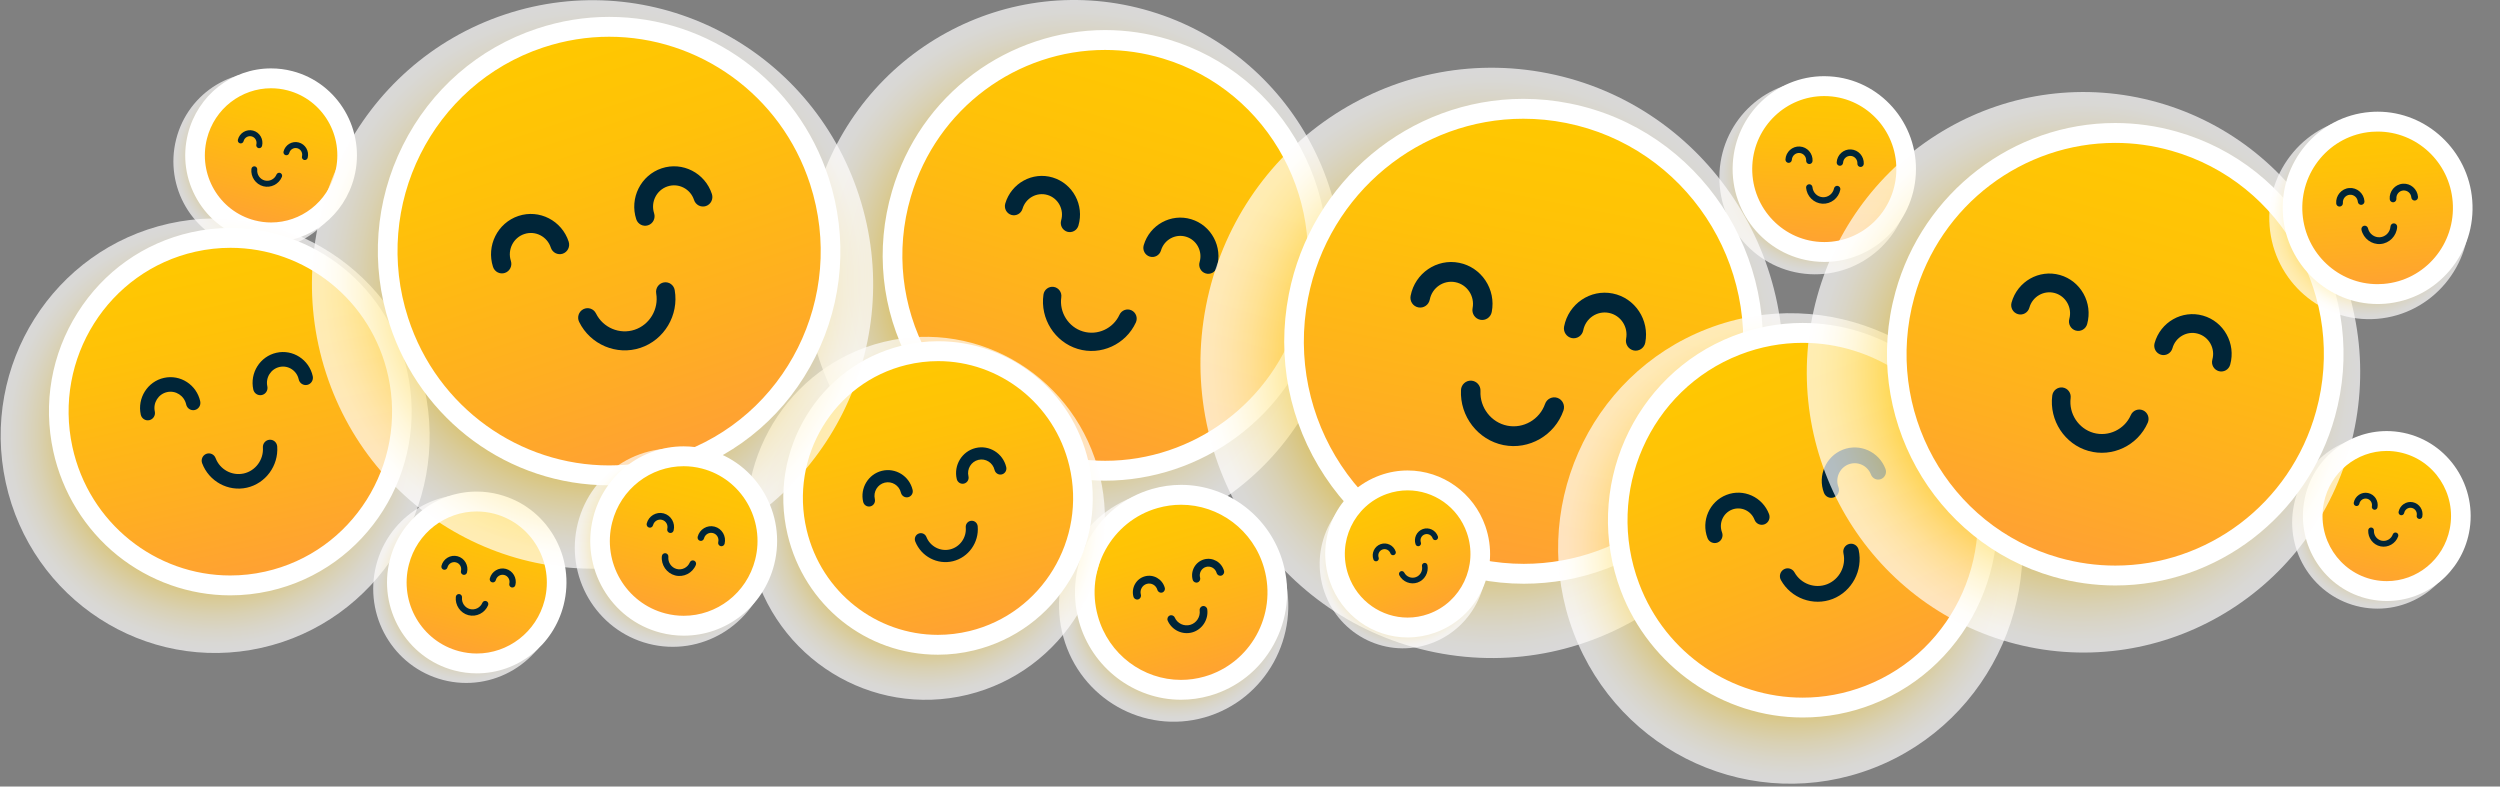 <svg width="89" height="28" viewBox="0 0 89 28" fill="none" xmlns="http://www.w3.org/2000/svg">
<rect x="0" y="0" width="89" height="28" fill="#808080" stroke="none"/>
<path opacity="0.7" d="M68.008 6.514C67.903 8.414 66.296 9.867 64.42 9.76C62.544 9.653 61.11 8.026 61.215 6.126C61.321 4.226 62.927 2.772 64.803 2.88C66.679 2.987 68.114 4.614 68.008 6.514Z" fill="url(#paint0_radial_2575_209267)"/>
<path d="M64.948 8.971C64.893 8.971 64.838 8.969 64.782 8.966C64.005 8.921 63.291 8.573 62.772 7.985C62.254 7.397 61.992 6.639 62.036 5.852C62.123 4.29 63.4 3.066 64.944 3.066C64.999 3.066 65.054 3.068 65.11 3.071C65.888 3.115 66.601 3.464 67.12 4.052C67.638 4.64 67.9 5.397 67.856 6.185C67.769 7.747 66.492 8.971 64.948 8.971Z" fill="url(#paint1_linear_2575_209267)"/>
<path d="M64.942 3.42C64.991 3.42 65.04 3.421 65.089 3.424C66.504 3.505 67.586 4.732 67.506 6.165C67.429 7.548 66.298 8.617 64.947 8.617C64.898 8.617 64.849 8.616 64.8 8.613C63.386 8.532 62.304 7.305 62.383 5.872C62.46 4.489 63.592 3.42 64.942 3.42ZM64.942 2.712C63.214 2.712 61.783 4.083 61.686 5.832C61.585 7.652 62.964 9.217 64.761 9.319C64.823 9.323 64.885 9.325 64.947 9.325C66.675 9.325 68.106 7.954 68.203 6.205C68.305 4.385 66.925 2.82 65.128 2.718C65.066 2.714 65.004 2.712 64.942 2.712Z" fill="white"/>
<path d="M64.406 5.84C64.344 5.837 64.296 5.782 64.299 5.718C64.307 5.576 64.199 5.454 64.059 5.446C63.919 5.438 63.798 5.547 63.79 5.689C63.787 5.753 63.733 5.802 63.67 5.798C63.607 5.795 63.559 5.74 63.562 5.676C63.577 5.407 63.806 5.2 64.072 5.216C64.338 5.231 64.542 5.462 64.527 5.732C64.523 5.795 64.469 5.844 64.406 5.84Z" fill="#002538"/>
<path d="M66.23 5.944C66.167 5.941 66.119 5.886 66.123 5.823C66.131 5.68 66.023 5.558 65.883 5.55C65.742 5.542 65.622 5.651 65.614 5.793C65.61 5.857 65.556 5.906 65.494 5.902C65.431 5.899 65.383 5.844 65.386 5.78C65.401 5.511 65.63 5.304 65.895 5.32C66.161 5.335 66.365 5.566 66.35 5.836C66.347 5.899 66.293 5.948 66.23 5.944Z" fill="#002538"/>
<path d="M64.876 7.252C64.573 7.234 64.324 6.99 64.297 6.684C64.291 6.621 64.338 6.565 64.4 6.559C64.463 6.553 64.518 6.6 64.524 6.664C64.541 6.857 64.698 7.01 64.889 7.021C65.08 7.032 65.253 6.897 65.291 6.708C65.304 6.645 65.364 6.605 65.426 6.618C65.488 6.63 65.527 6.691 65.515 6.754C65.454 7.055 65.179 7.269 64.876 7.252Z" fill="#002538"/>
<path opacity="0.7" d="M87.608 19.205C87.275 20.868 85.674 21.943 84.032 21.606C82.39 21.268 81.329 19.647 81.662 17.984C81.995 16.321 83.596 15.246 85.237 15.583C86.879 15.921 87.941 17.542 87.608 19.205Z" fill="url(#paint2_radial_2575_209267)"/>
<path d="M84.971 21.042C84.795 21.042 84.618 21.024 84.444 20.988C83.754 20.846 83.16 20.441 82.771 19.846C82.382 19.252 82.244 18.539 82.384 17.84C82.633 16.6 83.718 15.7 84.966 15.7C85.141 15.7 85.319 15.718 85.492 15.753C86.183 15.895 86.777 16.301 87.166 16.895C87.555 17.49 87.692 18.202 87.552 18.901C87.304 20.142 86.218 21.042 84.971 21.042Z" fill="url(#paint3_linear_2575_209267)"/>
<path d="M84.967 16.054C85.118 16.054 85.271 16.069 85.424 16.101C86.662 16.355 87.462 17.578 87.211 18.831C86.991 19.93 86.038 20.688 84.972 20.688C84.821 20.688 84.668 20.673 84.515 20.642C83.277 20.387 82.477 19.165 82.728 17.911C82.948 16.812 83.902 16.054 84.967 16.054ZM84.967 15.346C83.554 15.346 82.324 16.366 82.043 17.77C81.716 19.405 82.763 21.004 84.376 21.335C84.573 21.375 84.773 21.396 84.972 21.396C86.385 21.396 87.615 20.377 87.896 18.972C88.223 17.338 87.177 15.738 85.563 15.407C85.367 15.367 85.166 15.346 84.967 15.346Z" fill="white"/>
<path d="M84.518 18.146C84.463 18.134 84.427 18.08 84.439 18.024C84.463 17.9 84.384 17.778 84.261 17.753C84.138 17.728 84.018 17.808 83.993 17.933C83.982 17.989 83.928 18.025 83.873 18.013C83.818 18.002 83.783 17.948 83.794 17.892C83.841 17.656 84.069 17.503 84.301 17.551C84.534 17.599 84.685 17.83 84.638 18.065C84.627 18.121 84.573 18.157 84.518 18.146Z" fill="#002538"/>
<path d="M86.114 18.473C86.059 18.462 86.023 18.408 86.035 18.352C86.06 18.228 85.98 18.106 85.857 18.081C85.734 18.055 85.614 18.136 85.589 18.261C85.578 18.316 85.524 18.352 85.469 18.341C85.414 18.33 85.379 18.275 85.39 18.22C85.437 17.984 85.665 17.831 85.897 17.879C86.13 17.927 86.281 18.157 86.234 18.393C86.223 18.449 86.169 18.485 86.114 18.473Z" fill="#002538"/>
<path d="M84.748 19.451C84.483 19.397 84.294 19.149 84.309 18.876C84.312 18.819 84.36 18.775 84.416 18.779C84.472 18.782 84.515 18.83 84.512 18.887C84.502 19.059 84.621 19.215 84.789 19.249C84.956 19.284 85.126 19.187 85.183 19.025C85.202 18.971 85.26 18.944 85.313 18.963C85.366 18.982 85.394 19.041 85.375 19.095C85.283 19.352 85.014 19.506 84.748 19.451Z" fill="#002538"/>
<path opacity="0.7" d="M47.413 12.46C45.907 17.593 40.577 20.517 35.509 18.992C30.442 17.466 27.556 12.069 29.062 6.936C30.568 1.804 35.896 -1.121 40.963 0.404C46.031 1.93 48.919 7.328 47.413 12.46Z" fill="url(#paint4_radial_2575_209267)"/>
<path d="M39.344 16.758C38.616 16.758 37.889 16.65 37.185 16.438C35.248 15.855 33.65 14.542 32.688 12.742C31.725 10.942 31.512 8.87 32.087 6.907C33.035 3.679 36.016 1.424 39.338 1.424C40.066 1.424 40.792 1.531 41.496 1.743C43.435 2.327 45.032 3.639 45.995 5.44C46.958 7.24 47.171 9.312 46.595 11.274C45.648 14.503 42.666 16.758 39.344 16.758Z" fill="url(#paint5_linear_2575_209267)"/>
<path d="M39.34 1.778C40.021 1.778 40.714 1.876 41.399 2.083C45.222 3.233 47.398 7.303 46.262 11.174C45.331 14.349 42.459 16.404 39.346 16.404C38.665 16.404 37.973 16.306 37.287 16.099C33.466 14.949 31.289 10.879 32.425 7.008C33.356 3.833 36.229 1.778 39.34 1.778ZM39.341 1.07C37.67 1.07 36.005 1.625 34.651 2.632C33.252 3.673 32.251 5.117 31.755 6.807C31.152 8.86 31.375 11.028 32.383 12.911C33.39 14.794 35.061 16.167 37.088 16.778C37.825 16.999 38.585 17.112 39.346 17.112C41.017 17.112 42.683 16.557 44.036 15.55C45.435 14.509 46.436 13.065 46.932 11.375C47.535 9.322 47.312 7.154 46.304 5.271C45.297 3.388 43.626 2.015 41.598 1.404C40.862 1.183 40.102 1.07 39.341 1.07Z" fill="white"/>
<path d="M37.993 8.25C37.824 8.198 37.727 8.018 37.777 7.846C37.89 7.462 37.673 7.056 37.294 6.942C36.915 6.828 36.515 7.048 36.402 7.432C36.352 7.604 36.173 7.702 36.003 7.651C35.834 7.599 35.737 7.419 35.787 7.247C36.001 6.519 36.759 6.103 37.477 6.319C38.195 6.536 38.606 7.303 38.392 8.031C38.342 8.203 38.163 8.301 37.993 8.25Z" fill="#002538"/>
<path d="M42.922 9.734C42.752 9.683 42.655 9.502 42.706 9.33C42.819 8.946 42.602 8.541 42.223 8.427C41.844 8.313 41.444 8.533 41.331 8.917C41.281 9.089 41.102 9.187 40.932 9.135C40.762 9.084 40.666 8.903 40.716 8.731C40.929 8.004 41.687 7.588 42.406 7.804C43.124 8.02 43.534 8.788 43.321 9.516C43.27 9.688 43.092 9.786 42.922 9.734Z" fill="#002538"/>
<path d="M38.369 12.422C37.55 12.175 37.024 11.344 37.147 10.488C37.172 10.311 37.335 10.188 37.51 10.213C37.685 10.239 37.807 10.404 37.782 10.581C37.705 11.12 38.036 11.644 38.552 11.799C39.069 11.955 39.628 11.699 39.854 11.205C39.929 11.043 40.12 10.972 40.28 11.047C40.441 11.123 40.511 11.316 40.437 11.479C40.078 12.263 39.189 12.669 38.369 12.422Z" fill="#002538"/>
<path opacity="0.7" d="M63.284 14.953C62.175 20.645 56.719 24.349 51.1 23.226C45.48 22.102 41.825 16.577 42.934 10.886C44.042 5.194 49.496 1.489 55.116 2.612C60.735 3.735 64.393 9.261 63.284 14.953Z" fill="url(#paint6_radial_2575_209267)"/>
<path d="M54.248 20.427C53.717 20.427 53.182 20.374 52.657 20.269C48.238 19.386 45.352 15.025 46.224 10.548C46.977 6.68 50.345 3.873 54.231 3.873C54.761 3.873 55.296 3.926 55.821 4.031C57.962 4.459 59.811 5.706 61.026 7.542C62.241 9.378 62.677 11.584 62.255 13.752C61.501 17.62 58.134 20.427 54.248 20.427Z" fill="url(#paint7_linear_2575_209267)"/>
<path d="M54.231 4.227C54.733 4.227 55.242 4.276 55.753 4.378C59.992 5.225 62.748 9.392 61.912 13.684C61.177 17.458 57.908 20.073 54.248 20.073C53.746 20.073 53.236 20.024 52.725 19.922C48.487 19.075 45.73 14.909 46.566 10.617C47.302 6.842 50.572 4.227 54.231 4.227ZM54.232 3.519H54.231C50.178 3.519 46.667 6.447 45.881 10.479C45.441 12.741 45.896 15.041 47.163 16.955C48.43 18.87 50.357 20.17 52.59 20.616C53.137 20.726 53.695 20.781 54.248 20.781C58.3 20.781 61.812 17.854 62.598 13.821C63.507 9.152 60.497 4.605 55.888 3.684C55.342 3.574 54.784 3.519 54.232 3.519Z" fill="white"/>
<path d="M52.698 11.384C52.51 11.347 52.387 11.162 52.424 10.971C52.507 10.545 52.233 10.13 51.812 10.046C51.392 9.962 50.983 10.24 50.9 10.666C50.862 10.857 50.68 10.981 50.491 10.943C50.303 10.906 50.18 10.721 50.218 10.53C50.375 9.723 51.151 9.196 51.947 9.356C52.743 9.515 53.264 10.3 53.106 11.107C53.069 11.298 52.886 11.422 52.698 11.384Z" fill="#002538"/>
<path d="M58.163 12.477C57.975 12.439 57.852 12.254 57.889 12.063C57.972 11.637 57.698 11.223 57.277 11.139C56.857 11.055 56.447 11.333 56.364 11.758C56.327 11.949 56.145 12.073 55.956 12.036C55.768 11.998 55.645 11.813 55.682 11.622C55.84 10.815 56.615 10.289 57.412 10.448C58.208 10.607 58.728 11.393 58.571 12.2C58.534 12.39 58.351 12.514 58.163 12.477Z" fill="#002538"/>
<path d="M53.524 15.845C52.616 15.664 51.965 14.821 52.011 13.885C52.02 13.691 52.184 13.542 52.375 13.551C52.567 13.561 52.715 13.726 52.705 13.92C52.676 14.509 53.086 15.04 53.659 15.154C54.231 15.269 54.81 14.936 55.004 14.38C55.068 14.196 55.267 14.101 55.448 14.165C55.629 14.23 55.723 14.431 55.659 14.615C55.351 15.498 54.433 16.027 53.524 15.845Z" fill="#002538"/>
<path opacity="0.7" d="M12.329 6.527C11.902 8.222 10.198 9.244 8.525 8.811C6.853 8.378 5.843 6.653 6.271 4.959C6.699 3.264 8.401 2.241 10.074 2.675C11.747 3.108 12.757 4.833 12.329 6.527Z" fill="url(#paint8_radial_2575_209267)"/>
<path d="M9.654 8.273C9.428 8.273 9.202 8.244 8.982 8.187C8.281 8.006 7.692 7.559 7.323 6.929C6.955 6.299 6.85 5.561 7.03 4.851C7.336 3.637 8.414 2.788 9.65 2.788C9.876 2.788 10.102 2.817 10.322 2.874C11.769 3.249 12.645 4.745 12.275 6.21C11.968 7.425 10.89 8.273 9.654 8.273Z" fill="url(#paint9_linear_2575_209267)"/>
<path d="M9.649 3.142C9.842 3.142 10.039 3.166 10.235 3.217C11.497 3.544 12.258 4.845 11.935 6.122C11.662 7.202 10.704 7.92 9.652 7.92C9.459 7.92 9.263 7.895 9.067 7.845C7.805 7.518 7.044 6.217 7.367 4.939C7.639 3.86 8.598 3.142 9.649 3.142ZM9.649 2.435C8.253 2.435 7.036 3.393 6.69 4.764C6.488 5.565 6.605 6.398 7.022 7.109C7.438 7.821 8.103 8.325 8.894 8.53C9.142 8.595 9.398 8.627 9.653 8.627C11.049 8.627 12.266 7.669 12.612 6.298C13.029 4.644 12.04 2.954 10.408 2.532C10.159 2.467 9.904 2.435 9.649 2.435Z" fill="white"/>
<path d="M9.201 5.273C9.145 5.258 9.111 5.2 9.126 5.144C9.158 5.017 9.082 4.887 8.957 4.855C8.832 4.823 8.704 4.899 8.672 5.026C8.657 5.083 8.6 5.117 8.544 5.103C8.488 5.088 8.454 5.03 8.469 4.973C8.529 4.733 8.771 4.588 9.009 4.649C9.246 4.711 9.389 4.956 9.329 5.196C9.314 5.253 9.257 5.287 9.201 5.273Z" fill="#002538"/>
<path d="M10.826 5.695C10.77 5.68 10.736 5.622 10.751 5.565C10.783 5.439 10.707 5.309 10.582 5.277C10.457 5.244 10.329 5.321 10.297 5.448C10.282 5.505 10.225 5.539 10.169 5.524C10.113 5.51 10.079 5.452 10.094 5.395C10.154 5.155 10.396 5.01 10.633 5.071C10.871 5.133 11.014 5.378 10.954 5.618C10.939 5.675 10.882 5.709 10.826 5.695Z" fill="#002538"/>
<path d="M9.373 6.631C9.102 6.561 8.92 6.296 8.95 6.015C8.956 5.957 9.007 5.915 9.065 5.921C9.122 5.927 9.164 5.979 9.158 6.038C9.14 6.215 9.254 6.381 9.425 6.425C9.595 6.469 9.775 6.379 9.842 6.215C9.865 6.161 9.926 6.135 9.979 6.158C10.033 6.18 10.058 6.243 10.036 6.297C9.928 6.557 9.643 6.701 9.373 6.631Z" fill="#002538"/>
<path opacity="0.7" d="M15.115 13.847C16.023 18.017 13.421 22.144 9.303 23.064C5.186 23.983 1.112 21.347 0.204 17.177C-0.703 13.007 1.898 8.88 6.015 7.96C10.132 7.041 14.207 9.676 15.115 13.847Z" fill="url(#paint10_radial_2575_209267)"/>
<path d="M8.195 20.841C5.355 20.841 2.85 18.799 2.237 15.986C1.512 12.656 3.597 9.349 6.885 8.615C7.32 8.518 7.764 8.468 8.206 8.468C11.045 8.468 13.551 10.51 14.163 13.323C14.888 16.653 12.803 19.96 9.515 20.695C9.08 20.792 8.636 20.841 8.195 20.841Z" fill="url(#paint11_linear_2575_209267)"/>
<path d="M8.206 8.822C10.849 8.822 13.23 10.677 13.822 13.399C14.507 16.544 12.546 19.656 9.44 20.349C9.022 20.443 8.605 20.487 8.195 20.487C5.552 20.487 3.171 18.633 2.578 15.911C1.894 12.766 3.855 9.654 6.96 8.96C7.378 8.867 7.795 8.822 8.206 8.822ZM8.206 8.115V8.822L8.206 8.115H8.206C7.739 8.115 7.269 8.167 6.81 8.269C5.126 8.646 3.688 9.663 2.76 11.135C1.831 12.607 1.525 14.357 1.896 16.063C2.215 17.526 3.027 18.844 4.183 19.774C5.323 20.69 6.747 21.195 8.195 21.195C8.661 21.195 9.131 21.143 9.59 21.04C13.066 20.264 15.271 16.768 14.504 13.247C14.186 11.784 13.374 10.466 12.218 9.536C11.078 8.62 9.654 8.115 8.206 8.115Z" fill="white"/>
<path d="M6.933 14.597C6.795 14.628 6.659 14.54 6.628 14.4C6.56 14.088 6.255 13.89 5.947 13.959C5.639 14.028 5.443 14.337 5.511 14.649C5.542 14.789 5.454 14.927 5.316 14.958C5.178 14.989 5.042 14.901 5.011 14.761C4.883 14.17 5.253 13.583 5.836 13.453C6.42 13.322 6.999 13.697 7.128 14.288C7.158 14.428 7.071 14.566 6.933 14.597Z" fill="#002538"/>
<path d="M10.939 13.702C10.801 13.733 10.664 13.645 10.634 13.505C10.566 13.193 10.26 12.995 9.952 13.064C9.644 13.133 9.449 13.442 9.517 13.754C9.547 13.894 9.46 14.032 9.322 14.063C9.184 14.094 9.047 14.006 9.017 13.866C8.888 13.275 9.258 12.688 9.842 12.558C10.425 12.427 11.005 12.802 11.134 13.393C11.164 13.533 11.077 13.671 10.939 13.702Z" fill="#002538"/>
<path d="M8.787 17.362C8.121 17.511 7.437 17.136 7.196 16.491C7.146 16.358 7.213 16.208 7.345 16.157C7.477 16.107 7.625 16.174 7.675 16.308C7.827 16.714 8.257 16.949 8.677 16.856C9.097 16.762 9.39 16.365 9.359 15.931C9.349 15.789 9.455 15.665 9.596 15.655C9.737 15.644 9.859 15.752 9.869 15.894C9.918 16.582 9.453 17.213 8.787 17.362Z" fill="#002538"/>
<path opacity="0.7" d="M52.74 19.078C53.285 20.642 52.475 22.357 50.931 22.909C49.387 23.46 47.694 22.64 47.15 21.076C46.605 19.513 47.414 17.798 48.958 17.246C50.502 16.694 52.195 17.515 52.74 19.078Z" fill="url(#paint12_radial_2575_209267)"/>
<path d="M50.114 22.34C49.02 22.34 48.041 21.638 47.676 20.593C47.447 19.933 47.484 19.223 47.782 18.592C48.08 17.961 48.602 17.486 49.253 17.253C49.532 17.154 49.821 17.103 50.114 17.103C51.207 17.103 52.187 17.805 52.55 18.85C53.025 20.212 52.318 21.71 50.974 22.19C50.695 22.29 50.406 22.34 50.114 22.34Z" fill="url(#paint13_linear_2575_209267)"/>
<path d="M50.112 17.457C51.033 17.457 51.896 18.038 52.22 18.968C52.631 20.147 52.02 21.44 50.856 21.856C50.61 21.944 50.359 21.986 50.112 21.986C49.191 21.986 48.328 21.405 48.004 20.475C47.593 19.296 48.204 18.003 49.368 17.586C49.614 17.498 49.865 17.457 50.112 17.457ZM50.112 16.749H50.112C49.78 16.749 49.451 16.806 49.136 16.919C48.397 17.183 47.803 17.723 47.465 18.439C47.127 19.155 47.085 19.962 47.346 20.71C47.759 21.896 48.871 22.694 50.112 22.694C50.444 22.694 50.773 22.636 51.088 22.524C51.828 22.259 52.421 21.72 52.759 21.003C53.097 20.287 53.139 19.481 52.879 18.732C52.465 17.546 51.354 16.749 50.112 16.749Z" fill="white"/>
<path d="M49.626 19.76C49.574 19.779 49.517 19.751 49.499 19.699C49.458 19.582 49.331 19.52 49.216 19.562C49.1 19.603 49.039 19.732 49.08 19.849C49.098 19.901 49.071 19.959 49.019 19.977C48.968 19.996 48.911 19.968 48.893 19.916C48.815 19.694 48.931 19.45 49.149 19.372C49.368 19.294 49.609 19.41 49.686 19.632C49.705 19.684 49.677 19.742 49.626 19.76Z" fill="#002538"/>
<path d="M51.128 19.224C51.076 19.242 51.02 19.215 51.001 19.162C50.961 19.045 50.834 18.984 50.718 19.025C50.602 19.066 50.542 19.195 50.583 19.312C50.601 19.364 50.574 19.422 50.522 19.441C50.47 19.459 50.413 19.431 50.395 19.379C50.318 19.157 50.433 18.914 50.652 18.835C50.871 18.757 51.111 18.874 51.189 19.095C51.207 19.148 51.18 19.205 51.128 19.224Z" fill="#002538"/>
<path d="M50.469 20.737C50.219 20.826 49.938 20.715 49.815 20.478C49.79 20.429 49.808 20.368 49.857 20.342C49.905 20.316 49.965 20.335 49.991 20.384C50.069 20.534 50.246 20.604 50.403 20.547C50.56 20.491 50.655 20.324 50.623 20.159C50.612 20.104 50.647 20.051 50.701 20.041C50.755 20.03 50.807 20.065 50.817 20.12C50.868 20.383 50.719 20.648 50.469 20.737Z" fill="#002538"/>
<path opacity="0.7" d="M45.71 20.438C46.322 22.634 45.059 24.918 42.89 25.538C40.722 26.157 38.468 24.878 37.856 22.682C37.244 20.485 38.506 18.202 40.675 17.582C42.844 16.962 45.098 18.241 45.71 20.438Z" fill="url(#paint14_radial_2575_209267)"/>
<path d="M42.042 24.557C40.516 24.557 39.161 23.517 38.746 22.028C38.498 21.136 38.607 20.199 39.054 19.39C39.502 18.582 40.233 17.998 41.114 17.746C41.418 17.659 41.732 17.615 42.045 17.615C43.571 17.615 44.927 18.655 45.342 20.144C45.854 21.986 44.792 23.907 42.974 24.426C42.669 24.513 42.356 24.557 42.042 24.557Z" fill="url(#paint15_linear_2575_209267)"/>
<path d="M42.047 17.969C43.39 17.969 44.624 18.866 45.006 20.24C45.468 21.897 44.516 23.619 42.88 24.086C42.601 24.166 42.32 24.204 42.043 24.204C40.7 24.204 39.466 23.306 39.084 21.932C38.622 20.276 39.574 18.554 41.209 18.087C41.489 18.007 41.77 17.969 42.047 17.969ZM42.047 17.261C41.701 17.261 41.355 17.31 41.02 17.406C39.016 17.978 37.846 20.095 38.411 22.124C38.868 23.765 40.362 24.911 42.043 24.911C42.389 24.911 42.734 24.863 43.07 24.767C44.041 24.489 44.847 23.846 45.339 22.955C45.832 22.063 45.953 21.031 45.679 20.048C45.222 18.407 43.728 17.261 42.047 17.261Z" fill="white"/>
<path d="M41.372 21.095C41.299 21.116 41.224 21.073 41.203 21C41.157 20.835 40.988 20.739 40.826 20.786C40.664 20.832 40.569 21.003 40.615 21.168C40.635 21.241 40.593 21.318 40.52 21.339C40.447 21.36 40.372 21.317 40.351 21.243C40.265 20.932 40.444 20.607 40.752 20.519C41.059 20.431 41.38 20.613 41.466 20.924C41.487 20.998 41.444 21.075 41.372 21.095Z" fill="#002538"/>
<path d="M43.48 20.492C43.408 20.513 43.332 20.47 43.312 20.397C43.266 20.232 43.097 20.136 42.934 20.183C42.772 20.229 42.678 20.401 42.723 20.565C42.744 20.639 42.702 20.715 42.629 20.736C42.556 20.756 42.481 20.714 42.46 20.64C42.373 20.329 42.553 20.004 42.86 19.916C43.168 19.828 43.488 20.01 43.575 20.322C43.596 20.395 43.553 20.472 43.48 20.492Z" fill="#002538"/>
<path d="M42.447 22.512C42.096 22.612 41.719 22.434 41.571 22.097C41.54 22.027 41.571 21.945 41.64 21.914C41.709 21.883 41.79 21.914 41.821 21.984C41.914 22.196 42.151 22.308 42.372 22.245C42.593 22.182 42.738 21.961 42.708 21.731C42.698 21.655 42.751 21.585 42.826 21.575C42.901 21.566 42.969 21.619 42.979 21.695C43.026 22.06 42.797 22.412 42.447 22.512Z" fill="#002538"/>
<path opacity="0.7" d="M39.157 16.942C39.98 20.41 37.87 23.899 34.446 24.733C31.021 25.567 27.578 23.43 26.755 19.961C25.931 16.493 28.04 13.004 31.464 12.171C34.889 11.337 38.333 13.473 39.157 16.942Z" fill="url(#paint16_radial_2575_209267)"/>
<path d="M33.388 22.955C30.997 22.955 28.936 21.308 28.377 18.949C28.054 17.593 28.273 16.19 28.993 14.999C29.712 13.809 30.847 12.974 32.186 12.648C32.584 12.551 32.991 12.502 33.396 12.502C35.787 12.502 37.848 14.149 38.408 16.507C38.73 17.864 38.511 19.267 37.791 20.457C37.072 21.647 35.938 22.482 34.598 22.809C34.2 22.905 33.793 22.955 33.388 22.955Z" fill="url(#paint17_linear_2575_209267)"/>
<path d="M33.397 12.856C35.569 12.855 37.539 14.356 38.069 16.59C38.69 19.205 37.1 21.835 34.517 22.465C34.139 22.556 33.761 22.601 33.389 22.601C31.217 22.601 29.247 21.1 28.717 18.866C28.096 16.251 29.686 13.62 32.269 12.992C32.646 12.9 33.025 12.856 33.397 12.856ZM33.397 12.148H33.397C32.964 12.148 32.529 12.2 32.105 12.304C29.153 13.023 27.328 16.041 28.038 19.032C28.635 21.55 30.836 23.308 33.389 23.308C33.822 23.308 34.256 23.256 34.68 23.152C36.111 22.804 37.322 21.912 38.09 20.642C38.858 19.371 39.092 17.873 38.748 16.424C38.151 13.906 35.95 12.148 33.397 12.148Z" fill="white"/>
<path d="M32.331 17.7C32.216 17.728 32.101 17.656 32.073 17.54C32.012 17.28 31.753 17.12 31.497 17.182C31.241 17.245 31.083 17.506 31.144 17.766C31.172 17.882 31.101 17.999 30.986 18.027C30.872 18.055 30.756 17.983 30.729 17.867C30.612 17.376 30.912 16.88 31.397 16.761C31.883 16.643 32.372 16.947 32.489 17.439C32.517 17.555 32.446 17.672 32.331 17.7Z" fill="#002538"/>
<path d="M35.664 16.889C35.549 16.917 35.434 16.845 35.406 16.729C35.344 16.469 35.086 16.309 34.83 16.371C34.573 16.434 34.415 16.695 34.477 16.955C34.504 17.071 34.434 17.188 34.319 17.216C34.204 17.244 34.089 17.172 34.061 17.056C33.944 16.565 34.244 16.069 34.73 15.95C35.215 15.832 35.705 16.136 35.822 16.628C35.849 16.744 35.779 16.861 35.664 16.889Z" fill="#002538"/>
<path d="M33.925 19.979C33.372 20.114 32.795 19.812 32.583 19.277C32.539 19.166 32.592 19.04 32.702 18.996C32.812 18.951 32.936 19.005 32.98 19.116C33.113 19.453 33.477 19.643 33.825 19.558C34.175 19.473 34.413 19.136 34.381 18.775C34.37 18.656 34.457 18.551 34.574 18.54C34.692 18.529 34.796 18.617 34.806 18.736C34.858 19.31 34.479 19.844 33.925 19.979Z" fill="#002538"/>
<path opacity="0.7" d="M71.455 16.528C73.089 20.846 70.958 25.688 66.695 27.343C62.432 28.999 57.652 26.84 56.018 22.522C54.384 18.205 56.514 13.363 60.777 11.707C65.04 10.052 69.821 12.211 71.455 16.528Z" fill="url(#paint18_radial_2575_209267)"/>
<path d="M64.174 25.19C61.466 25.19 58.995 23.469 58.026 20.907C57.396 19.244 57.444 17.433 58.16 15.806C58.876 14.179 60.174 12.932 61.816 12.295C62.574 12 63.366 11.851 64.171 11.851C66.878 11.851 69.349 13.572 70.318 16.134C70.948 17.797 70.9 19.608 70.185 21.235C69.469 22.862 68.17 24.109 66.528 24.746C65.77 25.041 64.978 25.19 64.174 25.19Z" fill="url(#paint19_linear_2575_209267)"/>
<path d="M64.173 12.205C66.68 12.204 69.044 13.748 69.995 16.26C71.227 19.516 69.621 23.167 66.405 24.416C65.672 24.701 64.917 24.836 64.176 24.836C61.669 24.836 59.305 23.293 58.354 20.78C57.122 17.524 58.728 13.873 61.943 12.625C62.677 12.34 63.431 12.205 64.173 12.205ZM64.174 11.497V12.205L64.174 11.497C63.325 11.497 62.491 11.654 61.693 11.964C58.124 13.35 56.334 17.418 57.702 21.033C58.723 23.731 61.325 25.543 64.176 25.543C65.023 25.543 65.858 25.386 66.656 25.076C70.225 23.691 72.015 19.622 70.647 16.007C69.626 13.309 67.025 11.497 64.174 11.497Z" fill="white"/>
<path d="M62.818 18.665C62.675 18.72 62.515 18.648 62.461 18.503C62.338 18.18 61.979 18.018 61.66 18.142C61.342 18.266 61.182 18.629 61.304 18.952C61.359 19.097 61.287 19.259 61.144 19.315C61.002 19.37 60.841 19.298 60.786 19.153C60.555 18.541 60.858 17.852 61.462 17.618C62.066 17.383 62.746 17.69 62.978 18.302C63.033 18.447 62.961 18.609 62.818 18.665Z" fill="#002538"/>
<path d="M66.964 17.055C66.821 17.11 66.66 17.038 66.606 16.893C66.484 16.57 66.125 16.408 65.806 16.532C65.487 16.656 65.327 17.019 65.449 17.342C65.504 17.487 65.433 17.649 65.29 17.705C65.147 17.76 64.987 17.688 64.932 17.543C64.7 16.931 65.003 16.243 65.607 16.008C66.212 15.773 66.891 16.08 67.123 16.692C67.178 16.837 67.106 16.999 66.964 17.055Z" fill="#002538"/>
<path d="M65.242 21.323C64.552 21.59 63.761 21.301 63.4 20.65C63.325 20.515 63.373 20.344 63.506 20.268C63.639 20.192 63.808 20.24 63.883 20.375C64.11 20.785 64.609 20.967 65.043 20.799C65.478 20.63 65.729 20.157 65.627 19.698C65.593 19.547 65.687 19.397 65.837 19.363C65.986 19.329 66.134 19.424 66.168 19.575C66.329 20.304 65.931 21.055 65.242 21.323Z" fill="#002538"/>
<path opacity="0.7" d="M83.656 15.945C82.188 21.249 76.752 24.345 71.514 22.859C66.277 21.373 63.222 15.867 64.689 10.562C66.156 5.258 71.591 2.162 76.828 3.648C82.066 5.134 85.123 10.64 83.656 15.945Z" fill="url(#paint20_radial_2575_209267)"/>
<path d="M75.303 20.488C74.595 20.488 73.888 20.39 73.2 20.195C71.201 19.627 69.539 18.305 68.521 16.471C67.503 14.637 67.251 12.512 67.811 10.486C68.748 7.098 71.825 4.732 75.295 4.732C76.002 4.732 76.709 4.831 77.396 5.026C81.525 6.198 83.943 10.553 82.786 14.735C81.849 18.123 78.772 20.488 75.303 20.488Z" fill="url(#paint21_linear_2575_209267)"/>
<path d="M75.298 5.087C75.961 5.086 76.635 5.177 77.305 5.367C81.255 6.488 83.559 10.64 82.453 14.64C81.534 17.962 78.552 20.135 75.306 20.135C74.642 20.135 73.968 20.044 73.298 19.854C69.348 18.733 67.044 14.582 68.15 10.582C69.069 7.26 72.051 5.087 75.298 5.087ZM75.298 4.379H75.298C71.672 4.379 68.457 6.851 67.478 10.391C66.269 14.76 68.795 19.311 73.109 20.535C73.827 20.739 74.566 20.843 75.306 20.843C78.931 20.843 82.146 18.371 83.125 14.831C83.711 12.714 83.448 10.493 82.384 8.577C81.32 6.661 79.584 5.279 77.493 4.686C76.775 4.482 76.037 4.379 75.298 4.379Z" fill="white"/>
<path d="M73.896 11.768C73.721 11.718 73.618 11.533 73.667 11.356C73.777 10.959 73.548 10.546 73.156 10.434C72.764 10.323 72.356 10.556 72.246 10.952C72.197 11.13 72.015 11.234 71.84 11.184C71.664 11.134 71.561 10.95 71.611 10.772C71.819 10.02 72.592 9.58 73.334 9.79C74.076 10.001 74.511 10.784 74.303 11.536C74.254 11.714 74.072 11.818 73.896 11.768Z" fill="#002538"/>
<path d="M78.989 13.213C78.813 13.163 78.71 12.979 78.76 12.801C78.87 12.404 78.64 11.991 78.248 11.88C77.856 11.768 77.448 12.001 77.339 12.398C77.289 12.575 77.107 12.679 76.932 12.629C76.756 12.579 76.654 12.395 76.703 12.217C76.911 11.465 77.684 11.025 78.426 11.236C79.169 11.446 79.603 12.229 79.395 12.981C79.346 13.159 79.164 13.263 78.989 13.213Z" fill="#002538"/>
<path d="M74.349 16.053C73.502 15.813 72.948 14.966 73.06 14.084C73.083 13.901 73.249 13.772 73.43 13.795C73.61 13.819 73.738 13.986 73.715 14.169C73.644 14.725 73.993 15.258 74.527 15.41C75.061 15.561 75.633 15.289 75.857 14.777C75.931 14.609 76.126 14.533 76.293 14.608C76.46 14.683 76.534 14.88 76.46 15.049C76.104 15.862 75.196 16.294 74.349 16.053Z" fill="#002538"/>
<path opacity="0.7" d="M19.801 21.797C19.344 23.59 17.539 24.668 15.77 24.206C14 23.743 12.936 21.915 13.392 20.123C13.849 18.331 15.653 17.252 17.423 17.715C19.192 18.177 20.257 20.005 19.801 21.797Z" fill="url(#paint22_radial_2575_209267)"/>
<path d="M16.972 23.618C16.733 23.618 16.493 23.587 16.259 23.526C15.524 23.334 14.906 22.863 14.52 22.2C14.134 21.537 14.026 20.762 14.216 20.016C14.54 18.743 15.672 17.854 16.968 17.854C17.207 17.854 17.447 17.885 17.68 17.946C18.416 18.138 19.034 18.609 19.42 19.272C19.806 19.935 19.914 20.71 19.724 21.456C19.4 22.729 18.268 23.618 16.972 23.618Z" fill="url(#paint23_linear_2575_209267)"/>
<path d="M16.97 18.208C17.176 18.208 17.386 18.234 17.595 18.289C18.93 18.638 19.732 20.016 19.388 21.368C19.097 22.508 18.084 23.265 16.973 23.265C16.767 23.265 16.557 23.238 16.348 23.184C15.014 22.835 14.211 21.457 14.555 20.105C14.845 18.965 15.859 18.208 16.97 18.208ZM16.97 17.5H16.97C15.514 17.501 14.243 18.499 13.879 19.928C13.439 21.656 14.468 23.423 16.174 23.869C16.436 23.937 16.705 23.972 16.973 23.972C18.429 23.972 19.7 22.974 20.064 21.544C20.277 20.708 20.156 19.837 19.723 19.093C19.289 18.348 18.595 17.82 17.769 17.604C17.507 17.535 17.238 17.5 16.97 17.5Z" fill="white"/>
<path d="M16.49 20.462C16.431 20.447 16.395 20.386 16.41 20.326C16.445 20.192 16.365 20.054 16.232 20.02C16.1 19.985 15.964 20.066 15.93 20.2C15.915 20.26 15.854 20.297 15.795 20.281C15.736 20.265 15.7 20.204 15.716 20.144C15.78 19.89 16.037 19.737 16.288 19.802C16.538 19.868 16.69 20.128 16.625 20.382C16.61 20.442 16.549 20.478 16.49 20.462Z" fill="#002538"/>
<path d="M18.212 20.913C18.152 20.897 18.117 20.836 18.132 20.776C18.166 20.642 18.086 20.505 17.954 20.47C17.822 20.435 17.686 20.516 17.652 20.65C17.637 20.71 17.576 20.747 17.517 20.731C17.457 20.716 17.422 20.654 17.437 20.594C17.502 20.34 17.759 20.187 18.009 20.252C18.26 20.318 18.412 20.578 18.347 20.832C18.331 20.892 18.271 20.928 18.212 20.913Z" fill="#002538"/>
<path d="M16.674 21.9C16.388 21.825 16.196 21.544 16.227 21.247C16.234 21.186 16.288 21.141 16.349 21.148C16.41 21.154 16.454 21.21 16.448 21.271C16.428 21.459 16.549 21.635 16.729 21.682C16.91 21.729 17.1 21.634 17.172 21.46C17.195 21.403 17.261 21.376 17.317 21.401C17.373 21.424 17.4 21.49 17.376 21.547C17.262 21.823 16.96 21.974 16.674 21.9Z" fill="#002538"/>
<path opacity="0.7" d="M30.584 6.97C32.304 12.278 29.45 17.994 24.209 19.737C18.969 21.48 13.326 18.589 11.606 13.281C9.885 7.973 12.738 2.257 17.978 0.514C23.219 -1.228 28.863 1.662 30.584 6.97Z" fill="url(#paint24_radial_2575_209267)"/>
<path d="M21.681 16.923C18.269 16.923 15.261 14.715 14.195 11.429C12.84 7.247 15.096 2.728 19.224 1.355C20.023 1.089 20.851 0.955 21.684 0.955C25.096 0.955 28.105 3.163 29.17 6.449C30.525 10.631 28.269 15.15 24.141 16.523C23.342 16.788 22.515 16.923 21.681 16.923Z" fill="url(#paint25_linear_2575_209267)"/>
<path d="M21.686 1.308C24.852 1.308 27.799 3.347 28.84 6.559C30.137 10.562 27.986 14.872 24.034 16.186C23.254 16.446 22.462 16.569 21.683 16.569C18.517 16.569 15.571 14.531 14.529 11.318C13.232 7.316 15.383 3.005 19.335 1.691C20.115 1.432 20.907 1.308 21.686 1.308ZM21.686 0.601H21.686C20.816 0.601 19.951 0.741 19.117 1.019C17.028 1.713 15.332 3.19 14.34 5.177C13.348 7.164 13.18 9.424 13.866 11.539C14.978 14.971 18.12 17.277 21.683 17.277C22.554 17.277 23.418 17.136 24.252 16.859C26.341 16.164 28.037 14.687 29.029 12.7C30.021 10.713 30.189 8.454 29.504 6.338C28.391 2.906 25.25 0.601 21.686 0.601Z" fill="white"/>
<path d="M20.032 9.032C19.856 9.09 19.667 8.993 19.609 8.815C19.48 8.418 19.057 8.201 18.665 8.332C18.273 8.462 18.059 8.891 18.187 9.288C18.245 9.466 18.149 9.658 17.974 9.716C17.798 9.775 17.609 9.678 17.551 9.5C17.308 8.747 17.713 7.935 18.456 7.688C19.199 7.441 20.001 7.852 20.245 8.604C20.303 8.782 20.207 8.973 20.032 9.032Z" fill="#002538"/>
<path d="M25.13 7.336C24.955 7.394 24.766 7.297 24.708 7.12C24.579 6.722 24.156 6.506 23.764 6.636C23.372 6.766 23.157 7.195 23.286 7.592C23.344 7.77 23.248 7.962 23.072 8.02C22.897 8.079 22.708 7.982 22.65 7.804C22.406 7.052 22.812 6.239 23.555 5.992C24.297 5.745 25.1 6.156 25.344 6.908C25.402 7.086 25.306 7.278 25.13 7.336Z" fill="#002538"/>
<path d="M22.801 12.383C21.954 12.665 21.015 12.269 20.618 11.461C20.535 11.294 20.603 11.09 20.768 11.007C20.934 10.923 21.135 10.991 21.217 11.159C21.467 11.667 22.059 11.917 22.593 11.739C23.127 11.562 23.457 11.006 23.361 10.446C23.329 10.261 23.451 10.086 23.633 10.054C23.816 10.022 23.989 10.145 24.02 10.33C24.173 11.219 23.649 12.101 22.801 12.383Z" fill="#002538"/>
<path opacity="0.7" d="M87.886 7.475C88.042 9.458 86.58 11.193 84.623 11.351C82.665 11.508 80.953 10.028 80.797 8.045C80.642 6.062 82.103 4.327 84.06 4.17C86.018 4.012 87.731 5.492 87.886 7.475Z" fill="url(#paint26_radial_2575_209267)"/>
<path d="M84.641 10.469C83.073 10.469 81.748 9.228 81.623 7.642C81.559 6.825 81.813 6.031 82.339 5.407C82.864 4.783 83.598 4.404 84.405 4.339C84.486 4.333 84.567 4.33 84.647 4.33C86.216 4.33 87.541 5.571 87.666 7.157C87.73 7.974 87.476 8.768 86.95 9.392C86.425 10.015 85.691 10.395 84.884 10.46C84.803 10.466 84.722 10.469 84.641 10.469Z" fill="url(#paint27_linear_2575_209267)"/>
<path d="M84.646 4.684C86.031 4.684 87.204 5.763 87.316 7.185C87.433 8.68 86.332 9.989 84.855 10.107C84.783 10.113 84.711 10.116 84.64 10.116C83.255 10.116 82.082 9.037 81.97 7.615C81.853 6.119 82.955 4.811 84.431 4.692C84.503 4.687 84.575 4.684 84.646 4.684ZM84.646 3.976H84.646C84.556 3.976 84.465 3.98 84.376 3.987C82.518 4.136 81.126 5.789 81.274 7.671C81.412 9.439 82.891 10.823 84.64 10.823C84.73 10.823 84.821 10.82 84.91 10.813C85.81 10.74 86.629 10.317 87.215 9.621C87.8 8.926 88.084 8.041 88.012 7.129C87.874 5.361 86.395 3.976 84.646 3.976Z" fill="white"/>
<path d="M84.066 7.293C84.001 7.298 83.943 7.248 83.938 7.182C83.926 7.034 83.798 6.922 83.651 6.934C83.505 6.946 83.395 7.076 83.407 7.225C83.412 7.291 83.363 7.349 83.297 7.354C83.232 7.36 83.174 7.31 83.169 7.244C83.147 6.963 83.355 6.716 83.632 6.694C83.91 6.671 84.153 6.882 84.175 7.163C84.181 7.229 84.132 7.287 84.066 7.293Z" fill="#002538"/>
<path d="M85.971 7.14C85.906 7.145 85.848 7.095 85.843 7.029C85.832 6.881 85.703 6.77 85.556 6.781C85.41 6.793 85.3 6.923 85.312 7.072C85.317 7.138 85.268 7.196 85.203 7.202C85.137 7.207 85.08 7.157 85.074 7.091C85.052 6.81 85.26 6.563 85.538 6.541C85.815 6.518 86.059 6.729 86.081 7.01C86.086 7.076 86.037 7.134 85.971 7.14Z" fill="#002538"/>
<path d="M84.747 8.687C84.431 8.712 84.139 8.495 84.068 8.182C84.054 8.117 84.094 8.052 84.158 8.037C84.222 8.023 84.286 8.063 84.301 8.128C84.345 8.325 84.529 8.462 84.728 8.446C84.928 8.43 85.088 8.266 85.101 8.064C85.106 7.997 85.162 7.947 85.228 7.951C85.294 7.956 85.344 8.013 85.339 8.08C85.318 8.4 85.064 8.661 84.747 8.687Z" fill="#002538"/>
<path opacity="0.7" d="M27.324 20.372C26.846 22.261 24.947 23.399 23.083 22.916C21.218 22.432 20.095 20.509 20.572 18.621C21.049 16.732 22.948 15.593 24.812 16.077C26.677 16.561 27.801 18.484 27.324 20.372Z" fill="url(#paint28_radial_2575_209267)"/>
<path d="M24.342 22.276C24.094 22.276 23.845 22.244 23.602 22.181C22.012 21.768 21.049 20.122 21.456 18.511C21.794 17.176 22.979 16.243 24.339 16.243C24.587 16.243 24.836 16.275 25.079 16.338C25.849 16.538 26.497 17.03 26.902 17.723C27.307 18.416 27.422 19.227 27.225 20.008C26.887 21.343 25.702 22.276 24.342 22.276Z" fill="url(#paint29_linear_2575_209267)"/>
<path d="M24.337 16.597C24.553 16.597 24.772 16.624 24.991 16.681C26.397 17.046 27.245 18.496 26.885 19.92C26.581 21.123 25.513 21.922 24.341 21.922C24.125 21.922 23.906 21.895 23.687 21.838C22.281 21.474 21.433 20.023 21.793 18.599C22.097 17.397 23.166 16.597 24.337 16.597ZM24.337 15.89H24.337C22.818 15.89 21.494 16.932 21.117 18.424C20.662 20.224 21.737 22.063 23.514 22.524C23.785 22.594 24.063 22.63 24.341 22.63C25.86 22.63 27.184 21.588 27.561 20.096C28.017 18.296 26.941 16.457 25.164 15.996C24.893 15.925 24.615 15.89 24.337 15.89Z" fill="white"/>
<path d="M23.839 18.971C23.777 18.955 23.739 18.891 23.755 18.828C23.791 18.686 23.706 18.542 23.567 18.506C23.427 18.47 23.285 18.555 23.249 18.696C23.233 18.76 23.17 18.798 23.107 18.782C23.045 18.765 23.007 18.701 23.023 18.637C23.091 18.37 23.361 18.208 23.625 18.276C23.889 18.345 24.049 18.619 23.981 18.886C23.965 18.95 23.902 18.988 23.839 18.971Z" fill="#002538"/>
<path d="M25.654 19.443C25.591 19.426 25.553 19.362 25.569 19.299C25.605 19.157 25.521 19.013 25.381 18.977C25.242 18.941 25.099 19.026 25.063 19.167C25.047 19.231 24.984 19.269 24.921 19.253C24.859 19.236 24.821 19.172 24.837 19.109C24.905 18.841 25.175 18.679 25.439 18.748C25.703 18.816 25.863 19.09 25.796 19.357C25.78 19.421 25.716 19.459 25.654 19.443Z" fill="#002538"/>
<path d="M24.033 20.485C23.732 20.407 23.529 20.112 23.562 19.799C23.569 19.734 23.626 19.687 23.69 19.694C23.754 19.701 23.801 19.759 23.794 19.824C23.773 20.021 23.901 20.207 24.091 20.256C24.281 20.306 24.481 20.205 24.557 20.022C24.582 19.962 24.65 19.933 24.71 19.958C24.769 19.984 24.797 20.053 24.772 20.113C24.652 20.404 24.335 20.564 24.033 20.485Z" fill="#002538"/>
<defs>
<radialGradient id="paint0_radial_2575_209267" cx="0" cy="0" r="1" gradientUnits="userSpaceOnUse" gradientTransform="translate(64.612 6.32) rotate(3.268) scale(3.402 3.446)">
<stop offset="0.532" stop-color="#FFC800"/>
<stop offset="0.59" stop-color="#FFD22F"/>
<stop offset="0.674" stop-color="#FFE06D"/>
<stop offset="0.755" stop-color="#FFEBA1"/>
<stop offset="0.83" stop-color="#FFF4CA"/>
<stop offset="0.898" stop-color="#FFFAE7"/>
<stop offset="0.957" stop-color="#FFFEF9"/>
<stop offset="1" stop-color="white"/>
</radialGradient>
<linearGradient id="paint1_linear_2575_209267" x1="64.777" y1="9.064" x2="65.111" y2="3.205" gradientUnits="userSpaceOnUse">
<stop stop-color="#FF9F36"/>
<stop offset="0.292" stop-color="#FFAE22"/>
<stop offset="0.732" stop-color="#FFC109"/>
<stop offset="1" stop-color="#FFC800"/>
</linearGradient>
<radialGradient id="paint2_radial_2575_209267" cx="0" cy="0" r="1" gradientUnits="userSpaceOnUse" gradientTransform="translate(84.635 18.595) rotate(11.6) scale(3.035 3.071)">
<stop offset="0.532" stop-color="#FFC800"/>
<stop offset="0.59" stop-color="#FFD22F"/>
<stop offset="0.674" stop-color="#FFE06D"/>
<stop offset="0.755" stop-color="#FFEBA1"/>
<stop offset="0.83" stop-color="#FFF4CA"/>
<stop offset="0.898" stop-color="#FFFAE7"/>
<stop offset="0.957" stop-color="#FFFEF9"/>
<stop offset="1" stop-color="white"/>
</radialGradient>
<linearGradient id="paint3_linear_2575_209267" x1="84.427" y1="21.075" x2="85.494" y2="15.877" gradientUnits="userSpaceOnUse">
<stop stop-color="#FF9F36"/>
<stop offset="0.292" stop-color="#FFAE22"/>
<stop offset="0.732" stop-color="#FFC109"/>
<stop offset="1" stop-color="#FFC800"/>
</linearGradient>
<radialGradient id="paint4_radial_2575_209267" cx="0" cy="0" r="1" gradientUnits="userSpaceOnUse" gradientTransform="translate(38.237 9.698) rotate(16.752) scale(9.582 9.685)">
<stop offset="0.532" stop-color="#FFC800"/>
<stop offset="0.59" stop-color="#FFD22F"/>
<stop offset="0.674" stop-color="#FFE06D"/>
<stop offset="0.755" stop-color="#FFEBA1"/>
<stop offset="0.83" stop-color="#FFF4CA"/>
<stop offset="0.898" stop-color="#FFFAE7"/>
<stop offset="0.957" stop-color="#FFFEF9"/>
<stop offset="1" stop-color="white"/>
</radialGradient>
<linearGradient id="paint5_linear_2575_209267" x1="37.114" y1="16.683" x2="41.501" y2="2.107" gradientUnits="userSpaceOnUse">
<stop stop-color="#FF9F36"/>
<stop offset="0.292" stop-color="#FFAE22"/>
<stop offset="0.732" stop-color="#FFC109"/>
<stop offset="1" stop-color="#FFC800"/>
</linearGradient>
<radialGradient id="paint6_radial_2575_209267" cx="0" cy="0" r="1" gradientUnits="userSpaceOnUse" gradientTransform="translate(53.109 12.919) rotate(11.303) scale(10.377 10.5)">
<stop offset="0.532" stop-color="#FFC800"/>
<stop offset="0.59" stop-color="#FFD22F"/>
<stop offset="0.674" stop-color="#FFE06D"/>
<stop offset="0.755" stop-color="#FFEBA1"/>
<stop offset="0.83" stop-color="#FFF4CA"/>
<stop offset="0.898" stop-color="#FFFAE7"/>
<stop offset="0.957" stop-color="#FFFEF9"/>
<stop offset="1" stop-color="white"/>
</radialGradient>
<linearGradient id="paint7_linear_2575_209267" x1="52.605" y1="20.54" x2="55.828" y2="4.415" gradientUnits="userSpaceOnUse">
<stop stop-color="#FF9F36"/>
<stop offset="0.292" stop-color="#FFAE22"/>
<stop offset="0.732" stop-color="#FFC109"/>
<stop offset="1" stop-color="#FFC800"/>
</linearGradient>
<radialGradient id="paint8_radial_2575_209267" cx="0" cy="0" r="1" gradientUnits="userSpaceOnUse" gradientTransform="translate(9.3 5.743) rotate(14.516) scale(3.129 3.164)">
<stop offset="0.532" stop-color="#FFC800"/>
<stop offset="0.59" stop-color="#FFD22F"/>
<stop offset="0.674" stop-color="#FFE06D"/>
<stop offset="0.755" stop-color="#FFEBA1"/>
<stop offset="0.83" stop-color="#FFF4CA"/>
<stop offset="0.898" stop-color="#FFFAE7"/>
<stop offset="0.957" stop-color="#FFFEF9"/>
<stop offset="1" stop-color="white"/>
</radialGradient>
<linearGradient id="paint9_linear_2575_209267" x1="8.959" y1="8.276" x2="10.325" y2="3.003" gradientUnits="userSpaceOnUse">
<stop stop-color="#FF9F36"/>
<stop offset="0.292" stop-color="#FFAE22"/>
<stop offset="0.732" stop-color="#FFC109"/>
<stop offset="1" stop-color="#FFC800"/>
</linearGradient>
<radialGradient id="paint10_radial_2575_209267" cx="0" cy="0" r="1" gradientUnits="userSpaceOnUse" gradientTransform="translate(7.66 15.512) rotate(-12.59) scale(7.639 7.728)">
<stop offset="0.532" stop-color="#FFC800"/>
<stop offset="0.59" stop-color="#FFD22F"/>
<stop offset="0.674" stop-color="#FFE06D"/>
<stop offset="0.755" stop-color="#FFEBA1"/>
<stop offset="0.83" stop-color="#FFF4CA"/>
<stop offset="0.898" stop-color="#FFFAE7"/>
<stop offset="0.957" stop-color="#FFFEF9"/>
<stop offset="1" stop-color="white"/>
</radialGradient>
<linearGradient id="paint11_linear_2575_209267" x1="9.559" y1="20.896" x2="6.88" y2="8.903" gradientUnits="userSpaceOnUse">
<stop stop-color="#FF9F36"/>
<stop offset="0.292" stop-color="#FFAE22"/>
<stop offset="0.732" stop-color="#FFC109"/>
<stop offset="1" stop-color="#FFC800"/>
</linearGradient>
<radialGradient id="paint12_radial_2575_209267" cx="0" cy="0" r="1" gradientUnits="userSpaceOnUse" gradientTransform="translate(49.945 20.077) rotate(-19.673) scale(2.968 2.998)">
<stop offset="0.532" stop-color="#FFC800"/>
<stop offset="0.59" stop-color="#FFD22F"/>
<stop offset="0.674" stop-color="#FFE06D"/>
<stop offset="0.755" stop-color="#FFEBA1"/>
<stop offset="0.83" stop-color="#FFF4CA"/>
<stop offset="0.898" stop-color="#FFFAE7"/>
<stop offset="0.957" stop-color="#FFFEF9"/>
<stop offset="1" stop-color="white"/>
</radialGradient>
<linearGradient id="paint13_linear_2575_209267" x1="51.002" y1="22.273" x2="49.253" y2="17.379" gradientUnits="userSpaceOnUse">
<stop stop-color="#FF9F36"/>
<stop offset="0.292" stop-color="#FFAE22"/>
<stop offset="0.732" stop-color="#FFC109"/>
<stop offset="1" stop-color="#FFC800"/>
</linearGradient>
<radialGradient id="paint14_radial_2575_209267" cx="0" cy="0" r="1" gradientUnits="userSpaceOnUse" gradientTransform="translate(41.783 21.56) rotate(-15.943) scale(4.084 4.129)">
<stop offset="0.532" stop-color="#FFC800"/>
<stop offset="0.59" stop-color="#FFD22F"/>
<stop offset="0.674" stop-color="#FFE06D"/>
<stop offset="0.755" stop-color="#FFEBA1"/>
<stop offset="0.83" stop-color="#FFF4CA"/>
<stop offset="0.898" stop-color="#FFFAE7"/>
<stop offset="0.957" stop-color="#FFFEF9"/>
<stop offset="1" stop-color="white"/>
</radialGradient>
<linearGradient id="paint15_linear_2575_209267" x1="43.005" y1="24.538" x2="41.112" y2="17.91" gradientUnits="userSpaceOnUse">
<stop stop-color="#FF9F36"/>
<stop offset="0.292" stop-color="#FFAE22"/>
<stop offset="0.732" stop-color="#FFC109"/>
<stop offset="1" stop-color="#FFC800"/>
</linearGradient>
<radialGradient id="paint16_radial_2575_209267" cx="0" cy="0" r="1" gradientUnits="userSpaceOnUse" gradientTransform="translate(32.956 18.451) rotate(-13.684) scale(6.382 6.455)">
<stop offset="0.532" stop-color="#FFC800"/>
<stop offset="0.59" stop-color="#FFD22F"/>
<stop offset="0.674" stop-color="#FFE06D"/>
<stop offset="0.755" stop-color="#FFEBA1"/>
<stop offset="0.83" stop-color="#FFF4CA"/>
<stop offset="0.898" stop-color="#FFFAE7"/>
<stop offset="0.957" stop-color="#FFFEF9"/>
<stop offset="1" stop-color="white"/>
</radialGradient>
<linearGradient id="paint17_linear_2575_209267" x1="34.638" y1="22.978" x2="32.182" y2="12.893" gradientUnits="userSpaceOnUse">
<stop stop-color="#FF9F36"/>
<stop offset="0.292" stop-color="#FFAE22"/>
<stop offset="0.732" stop-color="#FFC109"/>
<stop offset="1" stop-color="#FFC800"/>
</linearGradient>
<radialGradient id="paint18_radial_2575_209267" cx="0" cy="0" r="1" gradientUnits="userSpaceOnUse" gradientTransform="translate(63.737 19.525) rotate(-21.221) scale(8.28 8.359)">
<stop offset="0.532" stop-color="#FFC800"/>
<stop offset="0.59" stop-color="#FFD22F"/>
<stop offset="0.674" stop-color="#FFE06D"/>
<stop offset="0.755" stop-color="#FFEBA1"/>
<stop offset="0.83" stop-color="#FFF4CA"/>
<stop offset="0.898" stop-color="#FFFAE7"/>
<stop offset="0.957" stop-color="#FFFEF9"/>
<stop offset="1" stop-color="white"/>
</radialGradient>
<linearGradient id="paint19_linear_2575_209267" x1="66.607" y1="24.954" x2="61.817" y2="12.618" gradientUnits="userSpaceOnUse">
<stop stop-color="#FF9F36"/>
<stop offset="0.292" stop-color="#FFAE22"/>
<stop offset="0.732" stop-color="#FFC109"/>
<stop offset="1" stop-color="#FFC800"/>
</linearGradient>
<radialGradient id="paint20_radial_2575_209267" cx="0" cy="0" r="1" gradientUnits="userSpaceOnUse" gradientTransform="translate(74.172 13.254) rotate(15.842) scale(9.858 9.966)">
<stop offset="0.532" stop-color="#FFC800"/>
<stop offset="0.59" stop-color="#FFD22F"/>
<stop offset="0.674" stop-color="#FFE06D"/>
<stop offset="0.755" stop-color="#FFEBA1"/>
<stop offset="0.83" stop-color="#FFF4CA"/>
<stop offset="0.898" stop-color="#FFFAE7"/>
<stop offset="0.957" stop-color="#FFFEF9"/>
<stop offset="1" stop-color="white"/>
</radialGradient>
<linearGradient id="paint21_linear_2575_209267" x1="73.131" y1="20.448" x2="77.401" y2="5.399" gradientUnits="userSpaceOnUse">
<stop stop-color="#FF9F36"/>
<stop offset="0.292" stop-color="#FFAE22"/>
<stop offset="0.732" stop-color="#FFC109"/>
<stop offset="1" stop-color="#FFC800"/>
</linearGradient>
<radialGradient id="paint22_radial_2575_209267" cx="0" cy="0" r="1" gradientUnits="userSpaceOnUse" gradientTransform="translate(16.597 20.96) rotate(14.639) scale(3.312 3.349)">
<stop offset="0.532" stop-color="#FFC800"/>
<stop offset="0.59" stop-color="#FFD22F"/>
<stop offset="0.674" stop-color="#FFE06D"/>
<stop offset="0.755" stop-color="#FFEBA1"/>
<stop offset="0.83" stop-color="#FFF4CA"/>
<stop offset="0.898" stop-color="#FFFAE7"/>
<stop offset="0.957" stop-color="#FFFEF9"/>
<stop offset="1" stop-color="white"/>
</radialGradient>
<linearGradient id="paint23_linear_2575_209267" x1="16.236" y1="23.619" x2="17.683" y2="18.081" gradientUnits="userSpaceOnUse">
<stop stop-color="#FF9F36"/>
<stop offset="0.292" stop-color="#FFAE22"/>
<stop offset="0.732" stop-color="#FFC109"/>
<stop offset="1" stop-color="#FFC800"/>
</linearGradient>
<radialGradient id="paint24_radial_2575_209267" cx="0" cy="0" r="1" gradientUnits="userSpaceOnUse" gradientTransform="translate(21.095 10.125) rotate(-18.395) scale(10 10.103)">
<stop offset="0.532" stop-color="#FFC800"/>
<stop offset="0.59" stop-color="#FFD22F"/>
<stop offset="0.674" stop-color="#FFE06D"/>
<stop offset="0.755" stop-color="#FFEBA1"/>
<stop offset="0.83" stop-color="#FFF4CA"/>
<stop offset="0.898" stop-color="#FFFAE7"/>
<stop offset="0.957" stop-color="#FFFEF9"/>
<stop offset="1" stop-color="white"/>
</radialGradient>
<linearGradient id="paint25_linear_2575_209267" x1="24.223" y1="16.776" x2="19.222" y2="1.737" gradientUnits="userSpaceOnUse">
<stop stop-color="#FF9F36"/>
<stop offset="0.292" stop-color="#FFAE22"/>
<stop offset="0.732" stop-color="#FFC109"/>
<stop offset="1" stop-color="#FFC800"/>
</linearGradient>
<radialGradient id="paint26_radial_2575_209267" cx="0" cy="0" r="1" gradientUnits="userSpaceOnUse" gradientTransform="translate(84.342 7.76) rotate(-4.594) scale(3.556 3.601)">
<stop offset="0.532" stop-color="#FFC800"/>
<stop offset="0.59" stop-color="#FFD22F"/>
<stop offset="0.674" stop-color="#FFE06D"/>
<stop offset="0.755" stop-color="#FFEBA1"/>
<stop offset="0.83" stop-color="#FFF4CA"/>
<stop offset="0.898" stop-color="#FFFAE7"/>
<stop offset="0.957" stop-color="#FFFEF9"/>
<stop offset="1" stop-color="white"/>
</radialGradient>
<linearGradient id="paint27_linear_2575_209267" x1="84.892" y1="10.562" x2="84.403" y2="4.479" gradientUnits="userSpaceOnUse">
<stop stop-color="#FF9F36"/>
<stop offset="0.292" stop-color="#FFAE22"/>
<stop offset="0.732" stop-color="#FFC109"/>
<stop offset="1" stop-color="#FFC800"/>
</linearGradient>
<radialGradient id="paint28_radial_2575_209267" cx="0" cy="0" r="1" gradientUnits="userSpaceOnUse" gradientTransform="translate(23.948 19.497) rotate(14.543) scale(3.488 3.527)">
<stop offset="0.532" stop-color="#FFC800"/>
<stop offset="0.59" stop-color="#FFD22F"/>
<stop offset="0.674" stop-color="#FFE06D"/>
<stop offset="0.755" stop-color="#FFEBA1"/>
<stop offset="0.83" stop-color="#FFF4CA"/>
<stop offset="0.898" stop-color="#FFFAE7"/>
<stop offset="0.957" stop-color="#FFFEF9"/>
<stop offset="1" stop-color="white"/>
</radialGradient>
<linearGradient id="paint29_linear_2575_209267" x1="23.577" y1="22.278" x2="25.081" y2="16.48" gradientUnits="userSpaceOnUse">
<stop stop-color="#FF9F36"/>
<stop offset="0.292" stop-color="#FFAE22"/>
<stop offset="0.732" stop-color="#FFC109"/>
<stop offset="1" stop-color="#FFC800"/>
</linearGradient>
</defs>
</svg>
